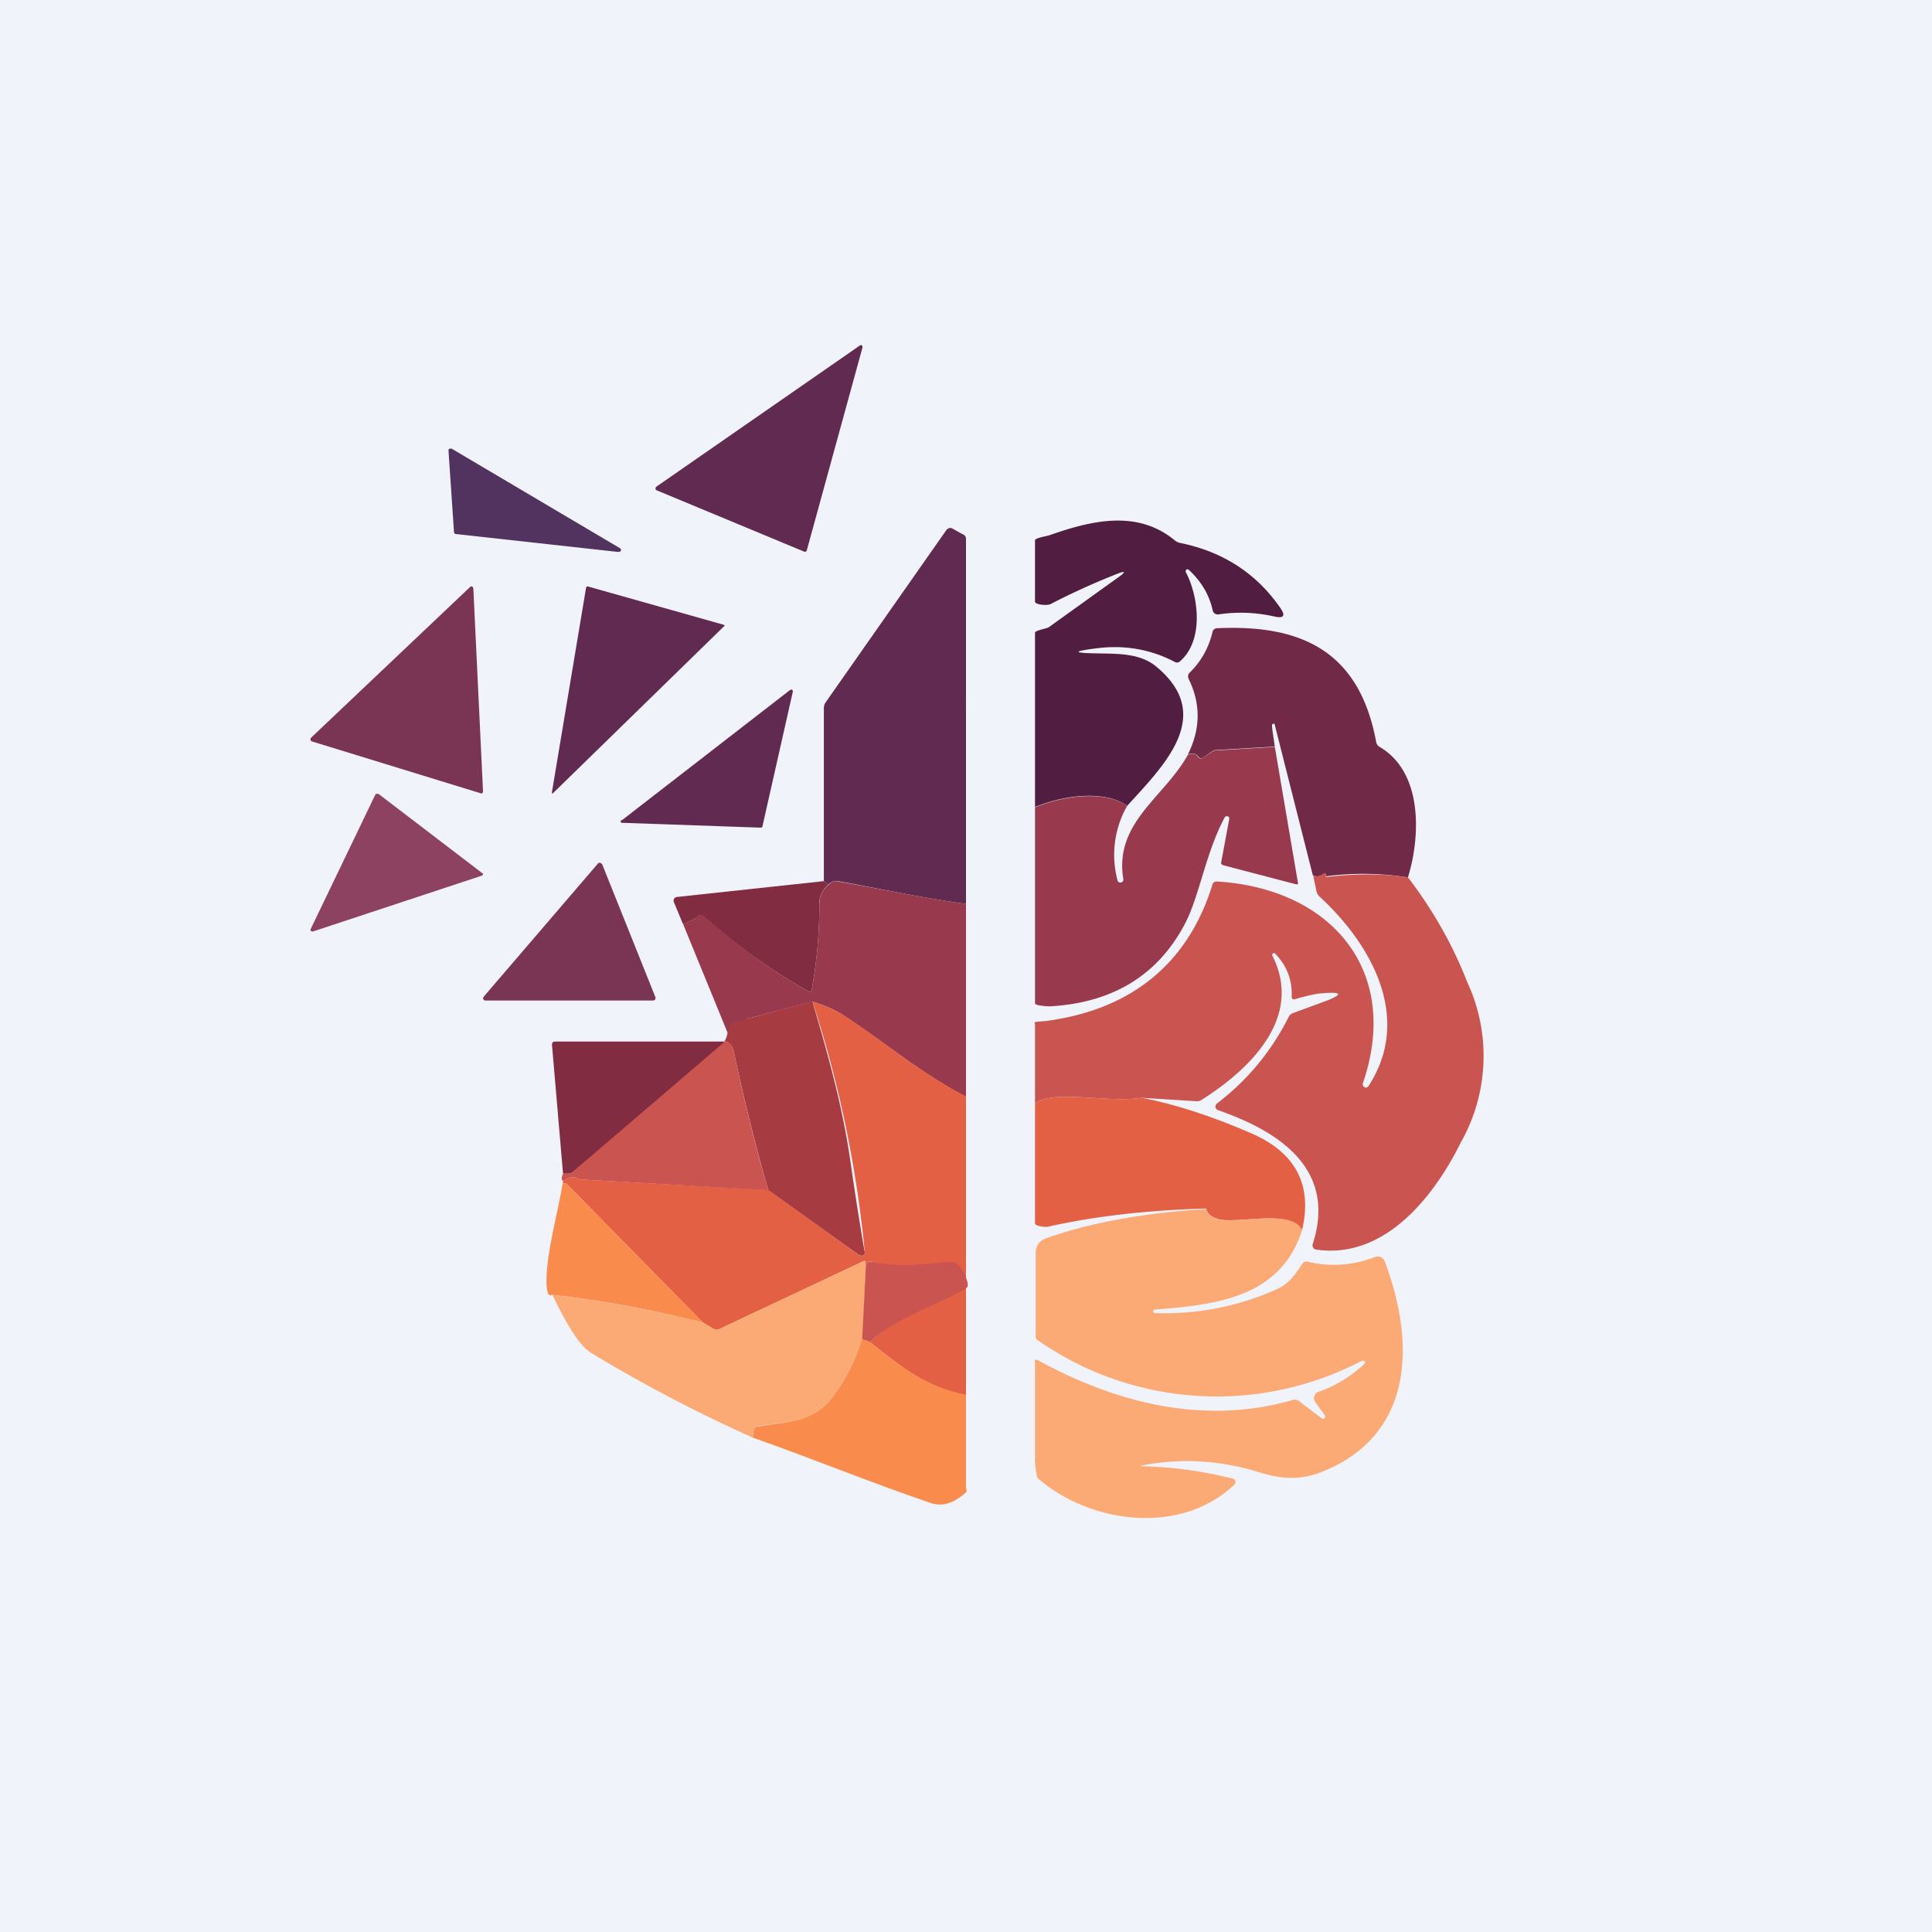 <?xml version='1.0' encoding='utf-8'?>
<!-- by TradeStack -->
<svg width="56" height="56" viewBox="0 0 56 56" xmlns="http://www.w3.org/2000/svg"><path fill="#F0F3FA" d="M0 0h56v56H0z" /><path d="m19.02 14.11 5.91-4.1.03-.01.02.01.02.03v.03l-1.62 5.9-.01.01-.02.01a.04.04 0 0 1-.04 0l-4.28-1.78-.02-.01-.01-.03v-.03l.02-.03Z" fill="#612A51" /><path d="m17.93 16-4.71-.52c-.02 0-.03 0-.04-.02a.06.06 0 0 1-.02-.03L13 13.06v-.03l.03-.02a.07.07 0 0 1 .07 0l4.87 2.88.03.03v.04l-.03.03a.07.07 0 0 1-.04 0Z" fill="#52325E" /><path d="M28 26.2c-1.43-.2-2.38-.42-3.71-.66-.1-.02-.19.02-.28.1l-.13-.1v-5a.3.3 0 0 1 .05-.18l3.49-4.98c.04-.06.1-.09.17-.07l.3.17c.07.02.11.07.11.15V26.2Z" fill="#612A51" /><path d="M32.67 23.36c-.52-.4-1.62-.39-2.67.03v-5.05c0-.07.35-.12.4-.16l1.95-1.4c.32-.22.3-.26-.06-.11-.63.25-1.24.53-1.84.84-.09.05-.45.02-.45-.07v-1.78c0-.07.36-.12.43-.15 1.2-.42 2.54-.75 3.63.16.04.03.1.06.16.07 1.22.25 2.19.87 2.89 1.88.16.23.1.31-.17.25a4.38 4.38 0 0 0-1.63-.06.15.15 0 0 1-.16-.12c-.1-.46-.34-.85-.7-1.18a.06.06 0 0 0-.06 0 .06.06 0 0 0-.02.07c.38.72.53 2-.18 2.6a.13.13 0 0 1-.15 0c-.67-.35-1.4-.48-2.16-.4-.83.1-.82.15 0 .16.53.01 1.17 0 1.62.37 1.74 1.42.24 2.87-.83 4.05Z" fill="#511D41" /><path d="m9.02 21.38 4.6-4.36a.06.06 0 0 1 .07-.02l.02.03.01.03.28 5.87v.03l-.02.03a.06.06 0 0 1-.06 0l-4.88-1.5a.06.06 0 0 1-.04-.05.06.06 0 0 1 .02-.06Z" fill="#7A3554" /><path d="M20.99 18.12H21v.02l-4.96 4.84c-.03.03-.05.03-.04-.03l.98-5.87c0-.07.04-.1.1-.07l3.9 1.1Z" fill="#612A51" /><path d="M40.8 25.43a8.27 8.27 0 0 0-2.37-.03v-.05c0-.04-.02-.05-.05-.03-.14.1-.25.1-.33.04l-1.1-4.35c0-.03-.02-.04-.05-.03-.02.01-.03.02-.03.04 0 .12.04.32.08.62l-1.7.1a.22.22 0 0 0-.1.03l-.3.2c-.04.02-.08.01-.11-.03-.07-.1-.17-.13-.31-.07.37-.74.38-1.47.02-2.2-.02-.06-.02-.12.03-.17.34-.33.56-.73.67-1.2.02-.05.05-.08.12-.09 2.5-.12 4.14.7 4.62 3.3a.2.2 0 0 0 .1.14c1.25.73 1.19 2.58.82 3.78Z" fill="#702947" /><path d="M18.02 23.78 22.9 20l.03-.01h.03l.02.03v.03l-.88 3.9c0 .01 0 .02-.02.03a.06.06 0 0 1-.03.01l-4-.14h-.04l-.02-.03v-.03l.02-.02Z" fill="#612A51" /><path d="m36.95 21.64.67 3.94c.01.05 0 .06-.06.05l-2.1-.55a.1.1 0 0 1-.06-.04.1.1 0 0 1 0-.06l.23-1.24a.07.07 0 0 0-.04-.08h-.05a.07.07 0 0 0-.04.03c-.54 1-.73 2.25-1.13 3.04-.78 1.52-2.1 2.34-3.95 2.44-.06 0-.42-.02-.42-.09V23.4c1.05-.42 2.15-.43 2.67-.04a2.87 2.87 0 0 0-.28 2.15c0 .03.02.04.04.06a.09.09 0 0 0 .12-.03.08.08 0 0 0 .01-.06c-.27-1.64 1.19-2.37 1.87-3.6.14-.06.24-.04.3.07.04.04.08.05.12.02l.3-.19a.22.22 0 0 1 .1-.03l1.7-.1Z" fill="#99394D" /><path d="M13.97 25.38 9.07 27h-.02l-.03-.01-.02-.02v-.03l1.88-3.91.02-.02h.07l3.01 2.3.02.01v.03l-.01.01-.02.02Z" fill="#8D4261" /><path d="M17.45 25.04 19 28.91v.03a.07.07 0 0 1-.06.06h-4.87l-.04-.01a.07.07 0 0 1-.01-.1l3.32-3.87a.07.07 0 0 1 .1.02Z" fill="#7A3554" /><path d="M40.81 25.43c.72.94 1.3 1.96 1.72 3.04a5.08 5.08 0 0 1-.18 4.63c-.77 1.56-2.2 3.41-4.2 3.12a.13.13 0 0 1-.09-.06.12.12 0 0 1-.01-.1c.7-2.17-.96-3.26-2.74-3.88a.12.12 0 0 1-.08-.1.12.12 0 0 1 .05-.1 7.14 7.14 0 0 0 2.07-2.5c.03-.06.08-.1.14-.12l.79-.29c.7-.25.67-.34-.07-.27a5.75 5.75 0 0 0-.7.17l-.04-.01a.08.08 0 0 1-.03-.07c.02-.48-.14-.9-.48-1.25a.05.05 0 0 0-.07 0 .05.05 0 0 0-.01.06c.91 1.8-.66 3.3-2.05 4.18a.25.25 0 0 1-.15.04l-1.59-.1c-1.01.16-2.5-.25-3.09.16v-2.27c0-.03-.02-.06 0-.08.02-.02.32-.03.35-.04 2.43-.33 4.08-1.65 4.79-3.94.02-.07.06-.1.13-.1 3.31.2 5.36 2.58 4.23 5.86a.09.09 0 0 0 .05.1c.02.02.04.02.06.01.02 0 .04-.02.05-.03 1.28-1.95.13-4.08-1.41-5.5a.3.3 0 0 1-.09-.15l-.1-.48c.07.07.18.05.32-.04.03-.02.05-.01.05.03v.05c0 .02 0 .02.02.02.84-.1 1.63-.1 2.36.01Z" fill="#CA544F" /><path d="m23.88 25.54.13.1a.72.72 0 0 0-.26.6c0 .8-.07 1.61-.22 2.44-.01.07-.05.08-.11.05a17.66 17.66 0 0 1-3.04-2.18c-.04-.04-.08-.04-.13 0-.13.1-.28.17-.46.22l-.26-.63a.1.1 0 0 1 .04-.12.1.1 0 0 1 .05-.02l4.26-.46Z" fill="#822C42" /><path d="M28 26.2v5.59c-1.35-.71-2.22-1.48-3.46-2.3-.27-.19-.6-.34-1-.46l-1.84.49a.3.3 0 0 0-.16.1c-.12.16-.27.27-.44.34l-1.31-3.2c.18-.04.33-.11.46-.22.05-.03.1-.03.14 0 .93.84 1.94 1.57 3.03 2.19.06.03.1.02.11-.05.15-.83.22-1.64.22-2.45 0-.24.08-.43.26-.58.1-.09.18-.13.28-.1 1.33.23 2.29.45 3.71.65Z" fill="#99394D" /><path d="M23.55 29.03c.45 1.55.86 2.98 1.1 4.63a83.3 83.3 0 0 0 .42 2.67.11.11 0 0 1-.1.07l-.07-.02-2.63-1.88a57.89 57.89 0 0 1-1-4.02c-.04-.18-.14-.28-.28-.3.1-.08.08-.34.23-.52.04-.05.41-.12.48-.14l1.85-.5Z" fill="#A63C42" /><path d="M23.55 29.03c.38.12.71.27.99.45 1.24.83 2.11 1.6 3.46 2.3v8.68c-1.14-.25-1.8-.78-2.79-1.56.8-.73 1.58-1.02 2.5-1.55a.32.32 0 0 0 .13-.36.32.32 0 0 0-.32-.22 7.36 7.36 0 0 1-2.24-.2c-.06-.01-.12 0-.18.06l-.02-.06c0-.03-.02-.03-.04-.02l-4.18 1.97a.18.18 0 0 1-.18 0l-.3-.18-3.93-4a.13.13 0 0 0-.08-.04l-.06-.01.01-.06c.17-.11.3-.14.41-.08.04.02.09.04.14.04l5.4.3 2.63 1.89a.11.11 0 0 0 .17-.05 33.88 33.88 0 0 0-1.52-7.3Z" fill="#E36044" /><path d="M20.98 30.19c.06.06.06.11 0 .17l-4.36 3.6a.26.26 0 0 1-.16.06h-.14L16 30.29c0-.07.02-.1.1-.1h4.88Z" fill="#822C42" /><path d="M20.99 30.19c.14 0 .24.1.28.29.28 1.34.61 2.68 1 4.02l-5.4-.31a.31.31 0 0 1-.14-.04c-.1-.06-.24-.03-.41.08-.05-.03-.05-.1 0-.21h.14c.06 0 .12-.03.16-.07L21 30.2Z" fill="#CA544F" /><path d="M33.1 31.82c.97.19 2.02.53 3.17 1.03 1.29.56 1.78 1.5 1.47 2.81-.3-.64-1.92-.16-2.45-.33-.18-.06-.3-.15-.33-.3-1.55.04-3.14.2-4.6.53-.08.01-.36-.02-.36-.1v-3.48c.59-.41 2.07 0 3.1-.16Z" fill="#E36044" /><path d="M16.31 34.3a.5.5 0 0 0 .06 0c.03 0 .06.01.08.04l3.93 4c-1.57-.4-3.03-.66-4.38-.81-.1.06-.15-.06-.16-.35-.01-.84.33-2.02.47-2.89Z" fill="#F98C4C" /><path d="M34.96 35.04c.04.14.15.23.33.3.53.16 2.16-.32 2.45.32-.63 1.97-2.52 2.16-4.28 2.3-.02 0-.02.02-.03.03v.05l.04.02a7.9 7.9 0 0 0 3.49-.67c.4-.17.55-.41.79-.76a.14.14 0 0 1 .15-.06c.66.16 1.31.11 1.94-.13.15-.05.24 0 .3.13.86 2.28.88 4.94-1.72 6.05-.69.3-1.26.27-2.04.02a6.87 6.87 0 0 0-3.3-.16l.01.02h.02a11.64 11.64 0 0 1 2.66.37.11.11 0 0 1 0 .17c-1.54 1.46-4.12 1.13-5.64-.15a.25.25 0 0 1-.07-.08 3.65 3.65 0 0 1-.06-.4v-2.9c0-.03-.04-.15.09-.08 2.25 1.23 4.8 1.89 7.38 1.15a.2.2 0 0 1 .18.03l.66.5a.06.06 0 0 0 .1-.03v-.04l-.3-.42a.18.18 0 0 1-.01-.16.18.18 0 0 1 .1-.11 3.78 3.78 0 0 0 1.37-.84.06.06 0 0 0-.05-.07h-.04a9.07 9.07 0 0 1-9.44-.62.2.2 0 0 1-.02-.1V36.3a.42.42 0 0 1 .28-.4c1.35-.49 3.1-.77 4.66-.85ZM25.1 36.63l-.1 2.2c-.19.58-.47 1.14-.86 1.66-.59.77-1.35.71-2.17.85a.13.13 0 0 0-.1.11l-.05.22a42.86 42.86 0 0 1-4.71-2.47c-.3-.2-.66-.75-1.1-1.67 1.34.15 2.8.42 4.37.8l.3.18c.06.03.12.04.19 0l4.17-1.96c.02-.01.04 0 .04.02l.02.06Z" fill="#FBA975" /><path d="m25.21 38.9-.22-.08.11-2.2c.06-.04.12-.06.18-.05.9.19 1.53.05 2.31 0 .15-.02.34.27.4.43.04.14.12.28 0 .35-.92.53-1.99.82-2.78 1.55Z" fill="#CA544F" /><path d="m24.99 38.82.22.08c.99.78 1.65 1.29 2.79 1.53v2.68c0 .06.04.1 0 .15-.37.32-.68.42-1.04.3-1.81-.62-3.33-1.25-5.14-1.89l.04-.22c.01-.06.05-.1.11-.1.82-.15 1.58-.09 2.17-.86.39-.52.67-1.08.85-1.67Z" fill="#F98C4C" /></svg>